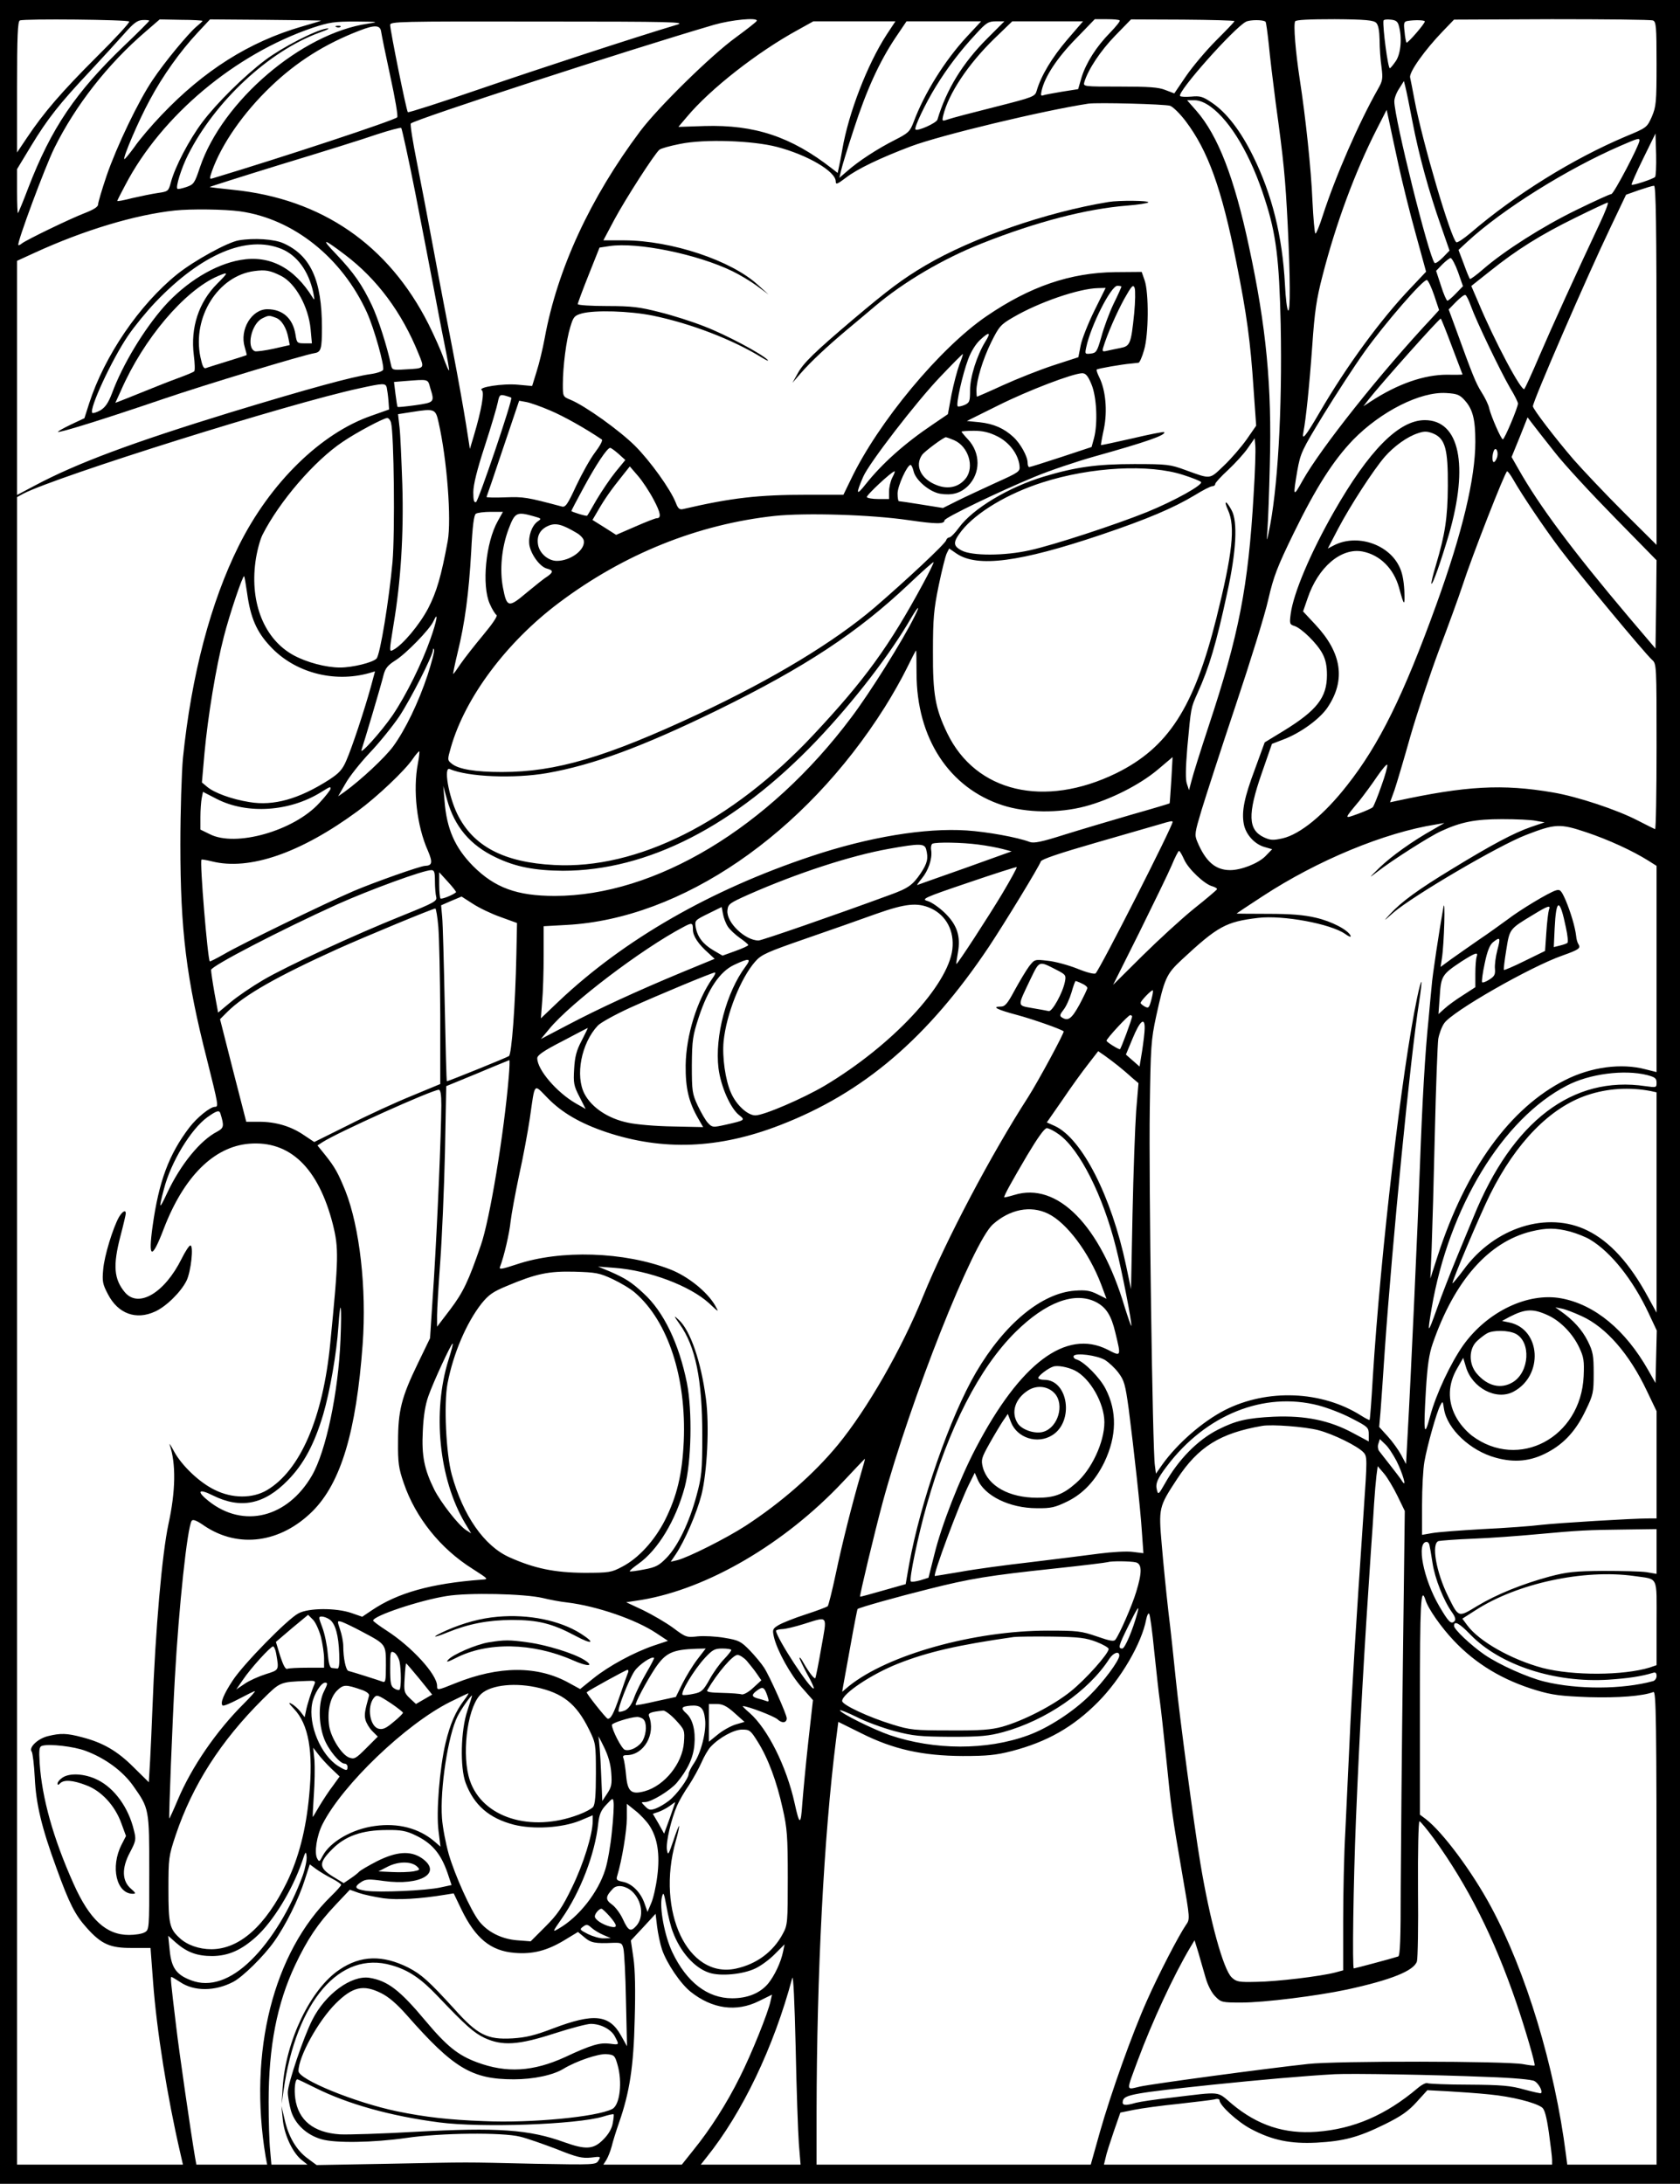 <?xml version="1.0" standalone="no"?>
<!DOCTYPE svg PUBLIC "-//W3C//DTD SVG 20010904//EN"
 "http://www.w3.org/TR/2001/REC-SVG-20010904/DTD/svg10.dtd">
<svg version="1.0" xmlns="http://www.w3.org/2000/svg"
 width="788pt" height="1024pt" viewBox="0 0 788 1024"
 preserveAspectRatio="xMidYMid meet">
<g transform="translate(0,1024) scale(0.1,-0.1)"
fill="#000000" stroke="none">
<path d="M0 5120 l0 -5120 3940 0 3940 0 0 5120 0 5120 -3940 0 -3940 0 0
-5120z m606 5019 c3 -5 -66 -80 -153 -166 -165 -165 -247 -260 -326 -378 l-47
-70 0 307 c0 236 3 308 13 312 21 9 507 4 513 -5z m94 4 c0 -3 -52 -55 -116
-116 -229 -219 -343 -387 -451 -667 -24 -63 -46 -117 -49 -119 -2 -2 -4 43 -4
101 l0 105 66 109 c77 127 133 198 275 349 57 61 129 140 161 176 45 51 62 64
87 65 17 1 31 -1 31 -3z m250 -1 c0 -2 -13 -14 -30 -28 -40 -35 -148 -165
-204 -249 -67 -99 -168 -310 -216 -449 -22 -65 -40 -126 -40 -135 0 -11 -21
-24 -62 -40 -68 -26 -275 -126 -296 -143 -7 -6 -14 -9 -16 -7 -8 8 125 366
169 455 99 200 251 394 427 545 l67 58 101 -2 c55 0 100 -3 100 -5z m556 1
c-1 -1 -42 -14 -92 -28 -245 -71 -458 -206 -656 -414 -47 -49 -105 -117 -128
-151 -24 -33 -45 -58 -47 -56 -7 7 67 181 120 278 60 112 141 226 224 315 l58
62 262 -2 c144 -1 261 -3 259 -4z m2044 0 c-1 -5 -45 -39 -98 -78 -115 -83
-364 -327 -449 -440 -234 -312 -389 -647 -448 -970 -9 -49 -26 -120 -38 -157
l-21 -68 -66 6 c-70 7 -193 -12 -170 -26 13 -8 -1 -91 -38 -215 l-18 -60 -18
115 c-10 63 -37 216 -61 340 -24 124 -65 336 -90 472 -25 135 -61 324 -80 419
-19 95 -32 176 -28 180 22 20 1010 342 1423 463 81 23 201 35 200 19z m1702 1
c3 -3 -17 -28 -45 -57 -65 -66 -113 -142 -134 -210 l-16 -55 -76 -12 c-41 -7
-81 -14 -88 -17 -11 -4 -12 1 -7 23 15 65 72 152 159 241 l90 93 56 0 c31 0
58 -2 61 -6z m538 -3 c0 -4 -39 -44 -86 -91 -47 -47 -110 -122 -141 -167 l-55
-81 -42 16 c-32 13 -77 16 -214 16 -169 0 -172 0 -166 21 18 60 77 148 144
217 l75 77 243 -1 c133 -1 242 -4 242 -7z m146 -3 c3 -4 9 -50 15 -104 5 -55
20 -180 33 -279 37 -268 45 -350 56 -570 12 -247 13 -408 2 -401 -5 3 -12 58
-15 123 -12 225 -60 420 -149 600 -59 120 -125 205 -193 251 -44 30 -56 33
-98 29 -26 -2 -50 -1 -52 3 -13 20 252 318 309 348 19 10 82 10 92 0z m519 -5
c10 -10 15 -36 16 -81 0 -37 4 -94 9 -127 7 -54 5 -65 -17 -103 -90 -159 -198
-406 -259 -594 -15 -48 -31 -85 -34 -83 -4 2 -10 71 -14 153 -6 147 -32 393
-60 573 -19 125 -30 255 -21 269 4 7 65 10 186 10 144 -1 182 -5 194 -17z
m106 -13 c16 -56 10 -129 -13 -165 -13 -19 -26 -35 -29 -35 -9 0 -34 191 -30
223 1 5 15 7 33 5 25 -2 34 -9 39 -28z m122 20 c3 -8 -81 -105 -86 -100 -2 3
-7 26 -9 52 -5 42 -3 47 16 50 32 5 76 4 79 -2z m1070 4 c15 -5 17 -28 17
-203 0 -182 -2 -200 -22 -248 -23 -51 -24 -52 -123 -93 -246 -104 -516 -271
-727 -452 -32 -27 -62 -47 -67 -44 -25 16 -159 469 -196 666 -9 47 -18 95 -21
107 -5 25 69 129 155 218 l51 53 458 2 c252 0 466 -2 475 -6z m-6028 -15
c-311 -46 -682 -363 -787 -673 -25 -75 -29 -81 -64 -93 -21 -7 -39 -11 -42 -8
-9 8 19 98 50 159 127 252 379 486 616 573 42 15 54 22 32 19 -53 -9 -206 -88
-285 -147 -102 -77 -228 -202 -296 -292 -61 -81 -129 -210 -148 -284 -11 -40
-13 -41 -61 -48 -27 -4 -81 -15 -120 -24 -38 -10 -70 -16 -70 -13 0 2 17 36
38 75 170 325 514 613 879 737 79 26 100 29 203 29 106 -1 110 -2 55 -10z
m1450 -5 c-194 -58 -643 -205 -923 -301 -183 -63 -336 -112 -339 -109 -7 7
-82 379 -83 409 0 16 39 17 698 16 634 0 692 -2 647 -15z m984 -46 c-91 -140
-179 -369 -208 -538 -6 -36 -14 -75 -17 -88 l-5 -23 -27 21 c-191 149 -362
206 -598 199 l-122 -4 39 46 c110 132 333 306 522 409 l72 40 192 0 193 0 -41
-62z m376 -10 c-103 -111 -200 -266 -250 -401 -17 -44 -24 -51 -89 -84 -79
-40 -169 -98 -223 -146 l-36 -31 8 34 c4 19 31 107 60 195 59 182 119 314 195
428 l52 77 175 0 175 0 -67 -72z m96 -8 c-116 -116 -192 -240 -234 -381 -5
-16 -94 -56 -103 -46 -8 7 47 123 96 202 53 86 114 167 187 245 49 54 59 60
95 60 l39 0 -80 -80z m374 -7 c-70 -82 -122 -168 -142 -237 -8 -29 -13 -31
-198 -78 -104 -26 -203 -52 -219 -58 -27 -9 -28 -9 -22 18 25 103 116 240 239
360 l85 82 166 0 166 0 -75 -87z m-3217 37 c2 -14 21 -108 43 -209 22 -101 37
-187 32 -191 -15 -15 -536 -187 -865 -286 -16 -5 -16 -2 -4 33 45 127 148 275
277 398 120 115 253 199 414 261 74 29 99 27 103 -6z m4837 -420 c30 -157 77
-328 134 -490 l40 -115 -31 -32 c-18 -18 -35 -30 -39 -26 -27 28 -189 680
-189 758 0 14 10 41 23 60 l22 35 7 -28 c4 -15 19 -88 33 -162z m-947 70 c95
-69 190 -230 255 -435 53 -163 67 -281 74 -585 8 -404 -14 -784 -57 -980 -9
-42 -9 -41 -5 20 3 36 8 171 11 300 10 369 -16 645 -98 1025 -69 323 -145 519
-246 635 l-44 50 35 0 c22 0 49 -11 75 -30z m-190 4 c13 -4 46 -36 74 -73 104
-138 168 -314 237 -661 49 -245 66 -369 81 -596 l12 -170 -45 -65 c-25 -35
-73 -91 -107 -123 -68 -65 -59 -64 -180 -20 -71 26 -85 28 -240 28 -176 0
-275 -14 -425 -59 -165 -50 -332 -150 -397 -239 -18 -25 -38 -45 -45 -46 -6 0
-13 -6 -15 -13 -3 -16 -191 -191 -335 -315 -190 -162 -474 -334 -825 -499
-436 -204 -670 -273 -924 -273 -125 0 -203 13 -235 39 -21 17 -21 18 -4 77 67
234 261 493 506 677 306 230 653 369 1014 408 145 15 449 6 627 -20 131 -19
168 -19 168 -1 0 12 260 137 420 203 74 31 203 74 285 97 240 67 338 101 325
114 -3 2 -70 -11 -150 -30 -79 -18 -145 -32 -146 -31 -1 1 5 36 14 77 17 84 8
181 -22 241 -9 18 -14 34 -12 36 4 5 121 25 159 28 15 2 31 3 37 4 5 0 17 27
26 59 22 72 23 268 3 327 l-14 40 -125 -1 c-211 -3 -398 -67 -602 -206 -219
-149 -509 -498 -637 -766 l-35 -72 -167 0 c-234 0 -356 -14 -585 -67 -16 -4
-24 2 -34 29 -25 64 -120 196 -192 268 -74 73 -232 186 -301 215 -37 15 -37
16 -37 73 0 82 16 209 35 269 14 47 19 53 53 63 62 17 225 12 334 -10 179 -37
374 -112 512 -197 23 -14 34 -18 26 -10 -29 29 -196 118 -295 156 -55 22 -149
52 -210 67 -94 24 -130 29 -247 29 -76 0 -138 4 -138 9 0 5 23 67 51 137 l51
128 46 7 c131 20 414 -38 578 -118 33 -16 85 -47 115 -69 l54 -40 -50 45
c-125 115 -405 208 -627 209 l-98 0 51 96 c52 97 189 310 212 329 7 6 50 18
96 27 115 24 341 16 456 -14 144 -38 275 -115 275 -162 0 -16 7 -13 48 18 53
41 162 93 305 147 142 53 622 168 832 200 43 6 355 -2 383 -10z m1072 -279
c18 -82 54 -228 81 -324 l48 -175 -69 -73 c-143 -149 -305 -371 -430 -586 -67
-115 -86 -138 -76 -91 11 57 27 206 41 401 11 162 20 222 49 333 62 241 151
483 254 685 l46 90 12 -55 c6 -30 26 -122 44 -205z m-4611 -135 c33 -168 71
-366 85 -440 14 -74 36 -191 50 -259 14 -69 24 -126 22 -128 -2 -2 -13 25 -26
59 -12 35 -44 106 -70 158 -188 372 -501 588 -917 630 -59 6 -108 12 -110 13
-1 1 150 49 335 106 185 56 387 119 447 140 61 20 113 34 117 31 3 -3 34 -142
67 -310z m5814 80 c-11 -10 -105 -41 -110 -36 -2 2 22 57 54 122 l58 118 3
-99 c1 -54 -1 -101 -5 -105z m-73 171 c0 -21 -121 -251 -132 -251 -7 0 -81
-34 -165 -75 -158 -77 -337 -191 -436 -277 -32 -28 -60 -48 -62 -46 -3 2 -16
34 -29 70 l-25 66 42 39 c165 152 468 341 717 449 83 36 90 38 90 25z m80
-1053 l0 -843 -156 155 c-85 85 -190 196 -233 245 -86 100 -191 237 -191 250
0 24 252 605 365 841 l72 151 59 21 c33 11 65 21 72 21 9 1 12 -174 12 -841z
m-266 665 c-108 -229 -226 -488 -284 -623 -34 -80 -66 -149 -70 -154 -13 -14
-140 224 -218 411 l-31 72 87 69 c126 101 238 171 401 251 79 39 147 71 152
71 5 0 -12 -44 -37 -97z m-6378 56 c250 -35 478 -217 595 -474 34 -75 83 -250
76 -269 -3 -7 -29 -16 -58 -20 -86 -12 -291 -68 -659 -180 -462 -142 -720
-238 -917 -343 l-83 -44 0 549 0 549 83 38 c231 106 471 178 657 198 77 8 233
6 306 -4z m494 -205 c149 -113 265 -269 343 -462 29 -71 31 -69 -61 -74 -60
-4 -63 -3 -68 21 -19 89 -60 216 -89 278 -46 97 -85 154 -169 242 -73 76 -61
75 44 -5z m5219 -80 l23 -66 -33 -34 c-18 -19 -36 -34 -40 -34 -4 0 -18 31
-30 70 l-23 70 29 30 c16 16 34 30 39 30 6 0 22 -30 35 -66z m-112 -109 l23
-69 -28 -31 c-246 -262 -528 -618 -612 -768 -45 -81 -46 -78 -25 46 15 83 21
96 123 263 59 96 145 228 192 294 95 133 277 343 293 337 6 -2 21 -34 34 -72z
m-1407 -83 c-15 -146 -19 -155 -66 -164 -21 -4 -49 -10 -62 -13 -21 -5 -23 -3
-17 17 19 62 62 160 98 226 35 62 42 70 49 52 4 -12 3 -65 -2 -118z m-60 124
c0 -2 -16 -39 -37 -81 -20 -42 -46 -112 -57 -154 -20 -70 -24 -76 -50 -79 -27
-3 -28 -2 -21 30 21 100 116 288 146 288 10 0 19 -2 19 -4z m-127 -113 c-29
-59 -58 -132 -64 -162 l-11 -56 -117 -38 c-64 -21 -170 -63 -236 -93 -65 -30
-121 -54 -122 -54 -2 0 -3 13 -3 28 0 49 29 145 69 227 37 74 44 83 103 117
121 71 308 135 398 137 l36 1 -53 -107z m1767 20 c23 -65 136 -301 183 -382
21 -34 37 -67 37 -73 0 -18 -63 -168 -71 -168 -8 0 -54 105 -64 145 -3 17 -20
51 -36 76 -27 43 -42 80 -122 301 l-32 87 35 36 c19 19 38 34 43 32 5 -1 17
-26 27 -54z m-89 -190 c27 -71 49 -129 49 -129 0 -1 -33 -2 -72 -1 -109 0
-232 -43 -358 -125 l-35 -23 23 30 c57 73 335 385 340 381 3 -3 27 -63 53
-133z m-2190 24 c-39 -64 -71 -165 -71 -226 0 -53 -2 -59 -26 -70 -15 -6 -29
-9 -32 -6 -9 9 23 151 49 220 13 36 36 73 57 92 43 40 52 36 23 -10z m-121
-106 c-10 -27 -27 -91 -37 -141 l-17 -92 -72 -49 c-131 -88 -237 -183 -314
-280 -44 -56 -47 -47 -11 36 28 64 249 351 361 468 56 59 104 107 106 107 2 0
-5 -22 -16 -49z m619 -92 c25 -58 31 -185 12 -255 l-11 -40 -142 -47 c-79 -26
-146 -47 -150 -47 -5 0 -8 9 -8 20 0 30 -34 91 -67 121 -43 40 -92 62 -158 69
l-60 6 147 73 c142 71 350 150 394 151 16 0 27 -12 43 -51z m-3101 -18 c21
-67 20 -68 -69 -81 -45 -6 -82 -10 -84 -8 -2 2 -6 29 -10 60 l-7 57 48 4 c117
9 110 11 122 -32z m-204 2 c2 -10 6 -37 8 -61 l3 -42 -82 -29 c-238 -82 -476
-315 -623 -610 -132 -265 -222 -606 -262 -996 -6 -66 -12 -248 -12 -405 0
-402 28 -630 125 -1009 53 -212 55 -221 37 -221 -22 0 -84 -50 -120 -97 -96
-126 -143 -253 -172 -461 -22 -156 -4 -161 52 -14 94 245 235 385 400 399 191
16 325 -112 393 -377 28 -113 28 -155 -12 -559 -34 -350 -141 -597 -298 -689
-67 -39 -162 -39 -244 2 -71 34 -155 114 -191 181 -15 28 -24 41 -20 30 30
-88 28 -217 -6 -372 -30 -141 -61 -491 -75 -863 -3 -80 -8 -191 -11 -246 l-6
-101 -72 71 c-76 76 -144 115 -241 140 -71 19 -101 20 -161 5 -48 -12 -91 -54
-75 -73 4 -6 11 -60 14 -121 6 -125 32 -234 102 -425 60 -166 87 -219 142
-280 69 -77 110 -95 214 -94 l85 0 12 -160 c17 -229 67 -540 127 -799 l13 -57
-389 0 -389 0 0 3910 0 3909 29 16 c159 82 1250 424 1576 494 114 25 123 25
129 4z m5057 -61 c37 -41 49 -89 49 -193 0 -172 -61 -427 -183 -764 -154 -426
-268 -657 -419 -848 -108 -138 -220 -229 -302 -248 -45 -10 -58 -9 -88 5 -74
35 -77 107 -10 300 l48 138 52 20 c81 30 173 97 209 151 86 128 67 256 -58
389 l-57 61 21 61 c49 146 157 239 258 220 82 -16 146 -80 171 -169 24 -89 28
-91 25 -15 -3 52 -10 88 -26 118 -53 103 -199 149 -304 95 l-29 -15 49 94 c57
108 164 273 218 336 44 50 106 95 157 111 29 10 43 9 71 -2 56 -24 69 -73 68
-246 -1 -150 -13 -227 -56 -371 -14 -46 -23 -85 -21 -87 6 -6 45 106 82 231
94 325 50 536 -113 536 -122 0 -262 -142 -427 -431 -109 -191 -189 -380 -202
-477 -6 -46 -5 -50 17 -57 33 -10 107 -82 132 -130 15 -28 21 -58 21 -100 0
-106 -47 -166 -205 -263 l-87 -53 -46 -126 c-50 -133 -63 -198 -52 -257 9 -48
49 -93 95 -107 l38 -11 -33 -34 c-34 -33 -112 -64 -164 -64 -69 0 -115 40
-154 133 -14 33 -12 42 20 149 19 62 90 282 159 488 69 206 139 431 154 500
25 108 42 152 119 310 106 217 186 341 279 438 130 133 316 227 437 219 51 -3
63 -8 87 -35z m-4473 13 c8 -8 -154 -484 -165 -489 -10 -4 -13 9 -13 46 0 34
17 104 54 217 30 92 57 184 61 205 7 34 10 37 34 31 14 -4 27 -8 29 -10z m183
-60 c64 -27 167 -85 242 -136 5 -4 -9 -30 -31 -59 -23 -30 -62 -100 -89 -157
-41 -89 -51 -103 -68 -98 -165 44 -179 46 -265 43 -50 -2 -89 -1 -88 2 2 4 37
106 78 229 l75 222 33 -6 c18 -3 69 -21 113 -40z m-524 -55 c40 -176 61 -456
43 -557 -30 -163 -52 -239 -92 -316 -40 -76 -119 -171 -163 -194 -20 -11 -20
-11 1 119 34 201 48 424 41 657 -4 113 -9 234 -13 267 l-7 62 64 10 c108 17
112 15 126 -48z m-223 -2 c14 -50 19 -514 7 -653 -16 -176 -58 -436 -75 -453
-18 -19 -113 -42 -171 -42 -66 0 -156 24 -217 57 -137 74 -206 243 -180 438 6
46 21 103 33 127 79 156 243 347 376 436 66 45 191 111 209 112 7 0 15 -10 18
-22z m5458 -138 c45 -58 172 -195 281 -306 l197 -201 -2 -207 -3 -207 -125
147 c-263 311 -421 523 -518 695 l-32 56 38 93 37 93 22 -29 c12 -16 59 -76
105 -134z m-2614 74 c56 -28 98 -83 104 -138 3 -27 -1 -30 -112 -80 -63 -29
-145 -67 -181 -85 l-66 -33 -100 16 c-55 9 -103 16 -107 16 -3 0 -6 16 -6 36
0 35 45 134 61 134 4 0 10 -13 14 -29 9 -42 74 -97 124 -106 56 -9 96 2 131
36 60 60 60 155 0 219 -17 18 -30 34 -30 36 0 2 26 4 58 4 42 0 72 -7 110 -26z
m-203 -18 c67 -29 97 -125 55 -179 -32 -41 -82 -53 -136 -32 -74 28 -105 91
-69 142 12 17 101 83 112 83 2 0 19 -6 38 -14z m1405 -256 c-25 -431 -69 -657
-211 -1085 -38 -115 -74 -230 -80 -255 l-12 -45 -10 30 c-7 20 -6 72 2 170 18
193 16 183 48 255 54 119 88 232 139 470 43 195 50 334 21 387 -26 49 -39 49
-17 1 35 -77 21 -203 -55 -508 -105 -419 -226 -606 -470 -726 -337 -164 -658
-89 -792 188 -56 116 -68 182 -67 383 0 155 4 198 27 310 15 72 32 140 38 151
l11 22 35 -24 c98 -66 296 -40 679 89 216 73 338 125 438 185 37 23 74 42 82
42 8 0 14 5 14 11 0 5 27 35 61 66 33 31 75 77 92 102 l32 46 3 -35 c2 -19 -1
-123 -8 -230z m-2979 192 l32 -29 -46 -56 c-25 -31 -64 -89 -88 -129 -23 -40
-43 -75 -45 -76 -3 -4 -74 18 -74 22 0 2 25 50 56 107 60 111 112 189 126 189
4 0 22 -13 39 -28z m4122 -13 c-3 -11 -9 -22 -14 -25 -10 -6 -12 27 -3 51 9
23 23 0 17 -26z m-3957 -202 c33 -62 37 -87 14 -87 -6 0 -50 -17 -100 -39
l-90 -39 -55 35 -56 35 27 46 c30 52 60 95 113 161 l35 44 38 -44 c21 -24 54
-74 74 -112z m2484 116 c41 -13 79 -28 83 -33 13 -12 -123 -88 -253 -141 -149
-60 -439 -155 -549 -179 -118 -27 -274 -27 -321 -1 -41 22 -41 39 1 93 69 86
216 174 379 226 228 73 501 87 660 35z m-1365 -13 c-8 -16 -15 -45 -15 -65 l0
-35 -49 0 c-28 0 -52 4 -55 9 -5 7 117 121 130 121 3 0 -2 -13 -11 -30z m2913
-9 c41 -72 144 -225 220 -326 86 -114 398 -490 431 -519 21 -19 21 -23 21
-408 0 -214 -3 -388 -7 -386 -5 2 -41 20 -82 41 -96 50 -283 112 -396 131
-238 41 -410 31 -737 -40 l-28 -6 21 58 c11 33 45 147 75 254 31 107 91 287
133 400 43 113 93 250 111 305 44 136 200 535 209 535 4 0 17 -18 29 -39z
m-4763 -194 c-57 -101 -76 -302 -38 -388 11 -26 26 -49 32 -53 6 -4 -18 -40
-63 -94 -40 -48 -87 -108 -105 -134 -18 -27 -33 -48 -35 -48 -2 0 7 44 20 98
35 142 53 281 64 474 6 121 13 174 22 179 7 5 39 9 70 9 l57 0 -24 -43z m169
22 c36 -10 37 -11 18 -24 -28 -20 -45 -70 -39 -111 8 -45 50 -102 82 -110 31
-8 31 -17 1 -38 -14 -8 -57 -43 -97 -76 -84 -71 -92 -69 -110 25 -16 84 -6
187 26 273 30 80 38 84 119 61z m201 -78 c16 -9 31 -25 33 -35 9 -43 -61 -96
-126 -96 -40 0 -80 34 -88 74 -8 43 9 74 49 91 34 14 63 7 132 -34z m1625
-237 c-158 -293 -275 -454 -516 -711 -383 -408 -825 -630 -1214 -609 -237 12
-381 88 -455 239 -41 84 -65 223 -36 211 86 -37 301 -46 457 -19 216 38 446
123 799 295 412 202 658 364 900 593 61 58 112 103 114 101 2 -1 -20 -47 -49
-100z m-3171 -45 c16 -115 44 -181 108 -249 113 -123 298 -173 465 -126 l27 8
-20 -74 c-29 -105 -88 -284 -115 -345 -18 -42 -34 -59 -80 -89 -142 -91 -261
-124 -374 -105 -82 13 -165 43 -199 72 l-24 20 12 137 c16 173 54 405 91 547
27 106 89 289 95 283 2 -2 8 -37 14 -79z m3130 -111 c-54 -110 -211 -360 -296
-472 -387 -517 -920 -837 -1391 -837 -177 0 -281 38 -383 140 -85 86 -124 174
-134 306 l-6 70 18 -65 c35 -126 108 -213 228 -270 93 -45 184 -62 315 -63
397 0 808 210 1190 610 174 183 345 404 444 576 35 59 44 62 15 5z m-2270
-104 c-40 -114 -113 -262 -177 -357 -54 -79 -159 -195 -146 -162 10 29 92 303
103 350 8 31 20 46 55 68 50 31 162 146 179 184 25 54 16 1 -14 -83z m-13
-168 c-43 -130 -105 -258 -162 -336 -39 -53 -152 -158 -228 -213 l-30 -21 34
59 c18 33 70 98 114 145 45 47 107 124 139 171 54 82 156 283 158 311 0 8 2 9
5 2 3 -6 -11 -59 -30 -118z m2293 7 c0 -304 153 -538 404 -619 112 -36 262
-38 387 -5 117 31 254 100 339 171 l71 60 -6 -108 c-4 -59 -7 -108 -8 -109 -1
-1 -80 -25 -176 -52 -96 -28 -238 -70 -315 -94 -110 -35 -145 -42 -165 -35
-57 22 -202 48 -296 54 -195 13 -460 -31 -729 -121 -471 -157 -876 -389 -1183
-679 l-85 -81 6 79 c4 43 7 141 7 216 l0 137 108 6 c538 29 1117 426 1492
1021 33 52 79 133 102 180 23 47 43 86 45 86 1 0 2 -48 2 -107z m-2339 -423
c-24 -125 -5 -293 47 -409 23 -54 21 -70 -13 -71 -21 0 -239 -77 -335 -118
-133 -57 -530 -250 -608 -296 -35 -20 -65 -35 -67 -34 -10 11 -48 468 -39 477
2 2 24 -2 49 -8 176 -44 416 39 684 236 90 66 220 189 257 243 15 22 30 39 32
37 1 -2 -1 -28 -7 -57z m4519 -106 c-17 -49 -35 -93 -40 -99 -5 -5 -36 -19
-69 -31 -67 -24 -68 -28 6 61 22 28 60 79 84 115 24 35 45 59 47 54 2 -6 -10
-51 -28 -100z m-4929 -13 c0 -5 -23 -35 -52 -66 -119 -131 -394 -209 -515
-146 l-43 21 0 59 c0 32 3 72 6 88 l6 30 66 -34 c142 -72 340 -59 487 32 46
28 45 28 45 16z m5655 -150 l40 -7 -65 -22 c-80 -28 -182 -82 -370 -197 -160
-97 -237 -154 -290 -211 -33 -36 -32 -36 16 7 94 80 492 314 622 364 137 53
159 54 284 12 104 -35 215 -86 290 -133 l38 -24 0 -484 0 -483 -52 13 c-113
30 -255 11 -376 -50 -259 -130 -467 -418 -599 -826 l-34 -105 6 140 c3 77 10
320 15 540 5 220 13 419 16 443 4 23 16 57 28 74 37 55 406 266 556 318 76 27
85 34 74 52 -5 7 -10 24 -11 38 -5 44 -26 113 -49 168 -21 47 -26 53 -46 47
-33 -10 -168 -91 -229 -138 -29 -21 -88 -64 -133 -94 -45 -31 -103 -72 -130
-91 l-49 -36 6 39 c11 68 17 298 7 240 -19 -107 -52 -322 -55 -370 -3 -27 -9
-95 -14 -150 -17 -163 -30 -392 -41 -695 -10 -276 -43 -1001 -58 -1265 l-7
-130 -23 43 c-13 24 -41 63 -63 87 l-40 44 6 68 c3 37 12 167 20 288 36 517
121 1382 161 1634 8 52 13 95 11 97 -2 2 -11 -31 -20 -74 -71 -338 -171 -1191
-208 -1782 -6 -107 -13 -196 -15 -198 -1 -2 -19 7 -41 21 -184 116 -439 126
-638 25 -105 -54 -222 -156 -293 -255 l-30 -43 -5 38 c-11 67 -29 1350 -24
1672 4 292 6 324 30 435 39 177 47 197 119 264 170 158 208 179 359 197 117
14 341 -28 408 -75 18 -13 29 -17 26 -9 -11 27 -89 68 -164 85 -55 13 -117 18
-224 18 -81 0 -147 1 -147 1 0 1 55 38 123 82 257 168 571 298 812 336 l40 7
-50 -29 c-99 -55 -199 -127 -254 -180 -52 -51 -53 -52 -11 -20 69 54 250 169
300 191 93 43 161 56 285 56 66 0 138 -3 160 -8z m-1705 -5 c0 -21 -338 -686
-361 -710 -5 -5 -40 3 -86 22 -43 17 -106 34 -139 37 -61 7 -61 7 -87 -26 -14
-19 -44 -69 -67 -111 -36 -67 -46 -78 -68 -78 -43 0 -13 -15 78 -39 71 -19
206 -66 219 -77 5 -4 -118 -232 -167 -309 -173 -268 -384 -668 -491 -930 -101
-250 -263 -532 -401 -700 -112 -136 -265 -270 -432 -379 -91 -59 -270 -149
-322 -162 l-30 -7 23 34 c43 64 99 194 121 279 27 106 38 327 21 452 -23 175
-73 319 -127 369 -25 23 -25 21 4 -20 74 -104 106 -258 106 -521 0 -169 -3
-194 -27 -283 -34 -126 -87 -236 -140 -291 -36 -37 -51 -45 -105 -55 -35 -7
-66 -11 -68 -9 -2 3 16 18 40 35 92 65 176 204 218 361 31 118 36 355 10 487
-37 184 -109 335 -204 421 -57 53 -85 70 -155 101 l-58 24 78 -6 c162 -12 353
-84 443 -166 47 -44 47 -44 28 -10 -37 64 -128 137 -211 169 -215 83 -514 93
-721 23 -67 -22 -82 -25 -77 -12 19 48 45 161 50 214 4 34 22 132 40 217 19
85 41 205 50 265 25 174 17 164 83 97 68 -70 155 -120 277 -161 265 -88 527
-78 813 33 392 151 694 409 980 836 75 113 235 375 244 401 4 10 86 38 260 88
139 40 273 79 298 86 50 15 60 17 60 11z m-912 -106 c41 -5 92 -15 115 -21
l42 -11 -220 -79 c-121 -43 -222 -78 -223 -79 -2 0 7 13 21 30 31 37 50 92 45
131 -3 15 0 31 6 33 19 8 139 6 214 -4z m-244 -22 c11 -43 6 -65 -25 -112 -38
-56 -58 -71 -147 -103 -250 -92 -599 -213 -614 -213 -63 0 -152 85 -146 141 3
30 9 34 98 74 229 101 480 183 660 215 145 26 166 25 174 -2z m1210 -48 c19
-44 96 -117 133 -126 13 -4 23 -10 21 -14 -2 -4 -50 -45 -108 -91 -57 -46
-166 -146 -242 -221 l-137 -136 123 246 c67 136 136 277 152 315 15 37 31 67
34 67 4 0 14 -18 24 -40z m-854 -162 c-65 -108 -208 -328 -214 -328 -2 0 2 24
7 53 14 77 -4 131 -62 187 -26 25 -62 50 -80 55 -31 9 -20 15 190 86 123 42
226 75 228 73 2 -2 -29 -59 -69 -126z m-2660 60 c0 -29 3 -63 6 -74 5 -19 -9
-27 -158 -87 -222 -89 -543 -237 -655 -303 -51 -30 -119 -76 -151 -103 l-59
-49 -17 92 c-9 51 -16 99 -16 108 0 18 330 189 593 308 152 68 403 160 440
160 14 0 17 -9 17 -52z m99 -52 c-15 -13 -68 -34 -73 -29 -3 4 -6 32 -6 64 l0
59 41 -45 c23 -25 40 -47 38 -49z m209 -116 l77 -28 -3 -148 c-5 -237 -22
-468 -35 -476 -12 -8 -284 -118 -291 -118 -2 0 -6 161 -10 358 -4 196 -9 382
-12 412 l-5 55 48 21 48 20 53 -34 c29 -19 87 -47 130 -62z m2018 41 c72 -33
111 -106 101 -192 -20 -170 -284 -452 -599 -640 -102 -60 -285 -139 -325 -139
-36 0 -89 48 -114 105 -27 60 -42 169 -35 242 13 128 80 297 149 375 28 32 55
44 237 107 113 39 261 91 330 116 139 49 193 54 256 26z m2979 -91 c8 -36 11
-68 7 -71 -4 -4 -20 -9 -36 -13 l-28 -7 4 88 c7 143 24 144 53 3z m-3931 5 c9
-14 35 -38 56 -53 22 -15 39 -30 40 -33 0 -4 -27 -16 -60 -28 l-61 -22 -43 25
c-49 29 -75 63 -83 109 -5 31 -2 33 59 63 l63 31 6 -32 c3 -18 13 -45 23 -60z
m3851 78 c-3 -10 -9 -57 -12 -105 l-6 -87 -94 -46 c-52 -26 -97 -45 -99 -43
-2 3 3 44 11 93 16 100 14 98 125 165 72 44 85 48 75 23z m-5209 -80 c4 -49 8
-234 9 -412 l0 -324 -135 -56 c-74 -30 -207 -91 -295 -136 l-161 -80 -48 32
c-61 42 -133 63 -210 63 l-61 0 -62 241 -61 240 34 34 c79 79 234 167 519 296
134 60 443 188 457 189 3 0 10 -39 14 -87z m1194 -12 c0 -30 25 -68 74 -111
l28 -26 -153 -63 c-214 -89 -392 -171 -538 -248 l-124 -65 39 47 c99 121 435
376 629 478 41 22 45 21 45 -12z m3773 -97 c-8 -31 -13 -70 -11 -87 2 -26 -2
-35 -26 -50 -15 -10 -31 -16 -34 -13 -3 4 2 43 12 89 12 58 24 87 39 99 34 27
36 22 20 -38z m-97 -30 c-3 -9 -6 -44 -6 -80 l0 -63 -57 -37 c-32 -20 -71 -48
-87 -63 l-29 -26 6 83 c6 96 11 103 101 163 66 42 81 47 72 23z m-3429 -46
c-90 -120 -145 -328 -127 -477 11 -86 56 -188 97 -220 29 -23 29 -24 -64 -45
-59 -13 -62 -13 -82 8 -11 11 -32 48 -48 81 -26 56 -28 68 -28 190 1 119 4
138 33 227 44 132 99 213 166 244 70 33 82 31 53 -8z m1463 -18 c38 -20 41
-23 35 -53 -10 -52 -60 -142 -76 -138 -8 2 -42 8 -77 14 -72 13 -71 5 -10 133
45 92 38 90 128 44z m-1618 -37 c-73 -104 -124 -268 -126 -408 -1 -107 14
-172 59 -250 l23 -40 -142 3 c-77 1 -173 9 -212 18 -91 19 -168 70 -202 134
-45 85 -16 238 62 321 13 14 82 52 152 84 135 61 383 164 397 165 5 0 0 -12
-11 -27z m1733 -25 c14 -6 25 -15 25 -21 0 -5 -17 -40 -37 -78 -37 -67 -53
-78 -82 -60 -12 7 -10 14 8 37 12 15 28 51 37 81 8 29 17 53 19 53 2 0 16 -5
30 -12z m325 -77 c-10 -37 -13 -40 -30 -31 -11 6 -20 14 -20 17 0 10 53 64 57
59 3 -2 -1 -22 -7 -45z m-90 -77 c0 -12 -53 -154 -57 -154 -9 0 -63 34 -63 40
0 10 102 120 111 120 5 0 9 -3 9 -6z m59 -56 c0 -18 -6 -66 -12 -106 l-12 -73
-32 28 -32 28 32 77 c34 82 57 101 56 46z m-2641 -58 c-24 -45 -32 -76 -35
-132 -4 -66 -2 -79 25 -131 l29 -57 -46 26 c-90 52 -181 158 -181 212 0 14 30
35 118 80 64 34 118 62 119 62 1 0 -12 -27 -29 -60z m2517 -118 c17 -14 45
-37 62 -53 l33 -28 -11 -131 c-5 -72 -13 -289 -17 -483 l-7 -352 -23 110 c-69
326 -207 596 -334 655 l-38 17 73 105 c39 58 94 134 120 167 l48 62 32 -22
c18 -13 46 -34 62 -47z m-2859 -54 c-22 -263 -89 -669 -131 -788 -58 -168 -82
-219 -144 -301 l-61 -80 0 53 c0 29 7 143 15 253 8 110 18 340 22 511 l6 311
146 60 c80 34 148 61 150 62 2 1 1 -36 -3 -81z m5340 11 c37 -10 44 -15 44
-36 0 -23 -1 -23 -52 -16 -341 51 -624 -164 -806 -612 -11 -27 -46 -111 -77
-186 -31 -75 -74 -185 -95 -245 -44 -123 -46 -123 -25 2 81 474 334 889 635
1044 105 55 269 76 376 49z m17 -75 l27 -6 0 -516 0 -517 -40 73 c-86 159
-180 261 -284 312 -188 93 -436 15 -581 -184 -27 -36 -50 -64 -52 -63 -5 5
131 326 177 418 121 242 281 406 455 464 95 32 199 38 298 19z m-5673 -66 c-1
-138 -18 -544 -35 -818 l-18 -275 -58 -120 c-76 -157 -92 -220 -92 -365 -1
-99 3 -126 27 -195 55 -161 172 -307 322 -401 76 -49 77 -49 43 -51 -238 -18
-395 -62 -517 -145 l-43 -29 -52 18 c-71 24 -199 24 -247 -2 -51 -26 -259
-239 -308 -314 -43 -65 -60 -107 -48 -118 4 -4 37 10 75 30 38 20 72 37 76 37
4 0 -19 -26 -50 -57 -130 -129 -246 -298 -311 -452 -21 -50 -39 -89 -40 -88
-3 4 15 462 26 657 19 339 58 705 79 739 6 8 23 2 60 -24 160 -107 357 -80
507 69 133 133 205 373 235 783 19 261 -14 549 -81 719 -34 83 -48 110 -97
171 l-34 42 23 15 c69 45 513 245 546 246 8 0 12 -21 12 -72z m-1036 -40 c18
-58 16 -67 -15 -84 -80 -41 -172 -154 -235 -288 -38 -82 -41 -78 -15 19 32
125 126 280 203 336 45 32 57 35 62 17z m3934 -98 c96 -70 205 -285 266 -528
28 -109 78 -364 72 -369 -1 -2 -15 38 -31 89 -114 383 -316 587 -517 525 -27
-8 -48 -13 -48 -11 0 10 35 73 108 197 49 82 81 127 92 127 9 0 35 -13 58 -30z
m-52 -371 c87 -42 192 -182 249 -332 l25 -67 -42 21 c-34 17 -54 21 -107 17
-156 -12 -329 -155 -463 -383 -121 -207 -261 -608 -314 -901 l-16 -92 -106
-30 c-59 -17 -107 -30 -108 -29 -3 4 67 297 106 442 131 483 423 1220 517
1304 80 71 177 90 259 50z m2449 -84 c32 -9 75 -26 94 -38 98 -59 200 -188
273 -343 l39 -83 -3 -123 -3 -123 -34 60 c-107 189 -251 308 -408 337 -157 29
-347 -62 -460 -220 -59 -84 -127 -228 -155 -332 -28 -105 -32 -84 -20 121 7
116 15 170 32 219 102 295 262 477 463 526 71 17 113 17 182 -1z m-4491 -223
c38 -18 85 -46 105 -64 155 -134 241 -399 228 -697 -7 -152 -31 -255 -88 -369
-49 -96 -124 -179 -202 -219 -49 -26 -60 -28 -177 -28 -138 1 -233 20 -351 73
-118 53 -217 195 -270 387 -27 98 -38 333 -20 428 27 140 88 283 159 374 34
42 54 56 119 83 138 58 196 70 318 67 100 -3 117 -6 179 -35z m2266 -107 c48
-25 72 -62 91 -142 28 -116 29 -115 -37 -81 -194 97 -408 -63 -617 -462 -75
-143 -161 -362 -194 -497 l-28 -111 -38 -12 c-22 -6 -42 -9 -45 -5 -9 9 35
218 74 355 104 366 247 646 418 815 141 139 276 190 376 140z m-3543 -177
c-10 -247 -68 -523 -134 -637 -115 -198 -321 -249 -484 -120 -59 47 -49 61 19
27 131 -65 241 -43 352 71 75 76 125 171 166 309 32 110 63 289 71 410 10 147
17 106 10 -60z m5821 111 c115 -52 225 -178 307 -352 l45 -94 0 -252 0 -251
-37 0 c-78 0 -421 -21 -503 -30 -47 -6 -171 -15 -276 -20 -105 -6 -212 -14
-238 -19 l-46 -8 0 141 c0 78 5 169 11 202 13 74 57 231 74 263 12 23 12 23
18 -16 15 -94 124 -196 242 -228 89 -25 166 -17 244 25 79 42 134 103 179 198
35 72 37 83 37 172 0 84 -3 102 -28 152 -26 52 -68 99 -127 140 l-25 18 30 -6
c17 -3 58 -19 93 -35z m-152 1 c57 -28 112 -86 141 -148 22 -46 24 -64 21
-135 -13 -288 -305 -443 -524 -279 -30 24 -59 57 -77 92 -38 73 -35 151 8 224
l28 49 13 -43 c29 -98 142 -158 222 -116 143 75 130 294 -19 325 l-34 7 35 19
c76 39 112 40 186 5z m-157 -84 c73 -38 65 -179 -13 -227 -56 -34 -119 -19
-170 41 -38 45 -37 116 2 152 15 14 36 30 47 36 28 16 101 15 134 -2z m-5005
-121 c-77 -244 -46 -559 77 -767 l29 -48 -25 16 c-35 23 -117 128 -148 189
-47 95 -60 158 -54 274 3 71 12 125 26 164 23 66 107 247 114 247 3 0 -6 -34
-19 -75z m3079 -2 c17 -11 46 -37 63 -60 27 -36 32 -54 48 -169 25 -196 55
-467 62 -578 l7 -99 -49 6 c-27 4 -98 0 -159 -8 -60 -8 -204 -26 -320 -40
-115 -13 -263 -33 -328 -45 -66 -11 -120 -20 -122 -20 -12 0 116 343 161 432
l26 52 13 -30 c32 -78 151 -136 278 -136 67 -1 86 4 142 31 76 37 133 99 175
185 58 122 60 238 6 343 -26 52 -99 126 -135 138 -12 3 -18 11 -15 17 10 16
109 3 147 -19z m-142 -49 c72 -36 139 -154 139 -243 0 -94 -61 -224 -134 -286
-60 -53 -102 -68 -181 -68 -132 0 -231 55 -255 142 -9 36 -7 44 31 112 23 41
52 89 64 107 l22 32 15 -39 c29 -74 124 -104 193 -61 104 64 76 260 -37 260
-16 0 -28 4 -28 9 0 10 45 45 70 53 20 7 68 -2 101 -18z m-93 -109 c45 -52 15
-156 -52 -178 -38 -13 -101 7 -122 38 -34 52 -13 117 49 156 42 26 94 19 125
-16z m1236 -55 c42 -11 113 -38 156 -61 76 -39 80 -43 80 -75 l0 -33 -73 39
c-111 60 -224 83 -372 77 -125 -6 -178 -18 -261 -60 -97 -49 -187 -141 -251
-255 -29 -51 -31 -52 -37 -27 -7 28 2 51 47 110 183 242 455 351 711 285z m-1
-116 c70 -18 186 -75 213 -105 17 -19 17 -31 0 -277 -37 -549 -56 -846 -66
-1077 -6 -132 -15 -323 -20 -425 -6 -102 -10 -289 -10 -417 l0 -232 -37 -10
c-68 -18 -276 -43 -370 -44 -82 -2 -94 0 -116 21 -39 37 -102 265 -147 536
-31 186 -97 684 -115 861 -9 88 -24 232 -35 320 -10 88 -24 228 -31 312 -15
173 -14 177 72 308 99 151 202 215 399 249 46 8 201 -4 263 -20z m367 -144
c30 -60 50 -131 27 -96 -6 11 -32 44 -56 75 -24 31 -48 61 -53 68 -5 7 -7 22
-3 33 l7 22 25 -24 c14 -12 37 -48 53 -78z m-2511 -57 c-43 -147 -90 -335
-119 -473 -17 -80 -34 -148 -38 -152 -4 -3 -50 -21 -103 -38 -53 -17 -110 -40
-127 -50 -28 -17 -30 -21 -22 -56 15 -64 77 -176 131 -237 l52 -59 -22 -196
c-12 -108 -24 -239 -28 -290 -7 -103 -13 -102 -36 3 -38 172 -126 348 -211
423 -20 17 -35 32 -32 32 24 0 146 -47 163 -62 21 -20 43 -17 43 5 0 18 -80
197 -106 237 -12 19 -43 56 -67 81 -42 43 -52 48 -118 59 -40 7 -97 10 -127 7
-52 -6 -56 -4 -115 40 -34 25 -98 62 -141 83 l-79 37 72 11 c310 52 671 263
944 553 56 60 103 109 104 109 1 0 -7 -30 -18 -67z m2516 -108 l34 -70 -9
-720 c-5 -396 -9 -865 -10 -1043 0 -249 -3 -323 -12 -326 -34 -11 -204 -56
-208 -56 -8 0 -2 407 10 700 17 413 39 798 70 1255 6 77 12 178 15 225 3 47 8
105 11 130 l6 45 30 -35 c16 -19 44 -66 63 -105z m1215 -260 l0 -105 -47 8
c-27 4 -118 6 -203 6 -131 -1 -170 -5 -250 -26 -129 -35 -249 -83 -342 -139
-89 -54 -86 -55 -136 46 -56 113 -80 249 -44 259 9 2 82 8 162 11 80 3 215 13
300 21 197 18 233 20 413 22 l147 2 0 -105z m-1066 33 c2 -7 9 -46 15 -86 11
-74 52 -177 92 -233 15 -21 18 -34 11 -41 -16 -16 -28 -3 -71 70 -75 128 -109
302 -59 302 5 0 10 -6 12 -12z m-1376 -84 c29 -8 29 -48 1 -139 -19 -63 -76
-194 -97 -223 -7 -10 -25 -7 -88 15 -73 25 -91 27 -229 27 -347 0 -750 -113
-933 -260 l-32 -27 5 29 c3 16 19 103 35 193 16 90 31 165 32 166 7 7 189 58
334 94 195 49 279 63 589 96 132 14 245 28 250 30 17 6 108 5 133 -1z m2337
-64 c116 -17 105 6 105 -220 l0 -198 -32 -11 c-124 -38 -360 -39 -503 -2 -145
39 -297 124 -353 200 l-23 31 61 39 c196 127 509 194 745 161z m-5120 -103
c33 -8 85 -18 115 -21 140 -17 322 -80 417 -143 l56 -37 -66 -22 c-94 -32
-212 -96 -284 -154 l-62 -50 -53 29 c-146 81 -327 81 -533 -2 -84 -34 -85 -34
-85 -12 0 53 -118 183 -238 260 -34 22 -62 43 -62 46 0 22 218 95 344 115 101
17 366 11 451 -9z m4141 -9 c12 -41 75 -130 133 -191 104 -110 231 -186 388
-233 74 -22 113 -27 245 -32 141 -4 252 5 303 24 13 5 15 -118 15 -1105 l0
-1111 -209 0 -210 0 -6 47 c-53 415 -187 856 -351 1161 -89 166 -227 351 -306
412 l-28 21 0 515 c0 480 4 560 26 492z m-1351 -60 c-22 -82 -59 -168 -71
-168 -21 0 -18 12 28 105 43 87 54 103 43 63z m79 -183 c10 -93 21 -197 26
-230 5 -33 18 -154 30 -270 24 -239 27 -263 76 -547 36 -207 36 -207 16 -235
-33 -48 -129 -233 -182 -353 -69 -154 -168 -431 -221 -617 l-43 -153 -643 0
-643 0 0 248 c1 648 34 1289 91 1742 l11 86 107 -53 c151 -76 288 -106 476
-107 115 0 156 4 230 23 166 43 289 113 405 230 108 109 205 276 226 387 4 20
10 32 14 27 4 -4 15 -84 24 -178z m-3909 70 c8 -32 15 -79 15 -102 l0 -43 -79
0 c-44 0 -85 -2 -93 -5 -9 -4 -19 15 -34 60 l-20 66 75 64 76 63 22 -22 c12
-11 29 -48 38 -81z m41 81 c27 -19 42 -74 45 -161 2 -49 -1 -70 -9 -69 -7 1
-18 2 -26 3 -9 1 -15 22 -19 69 -3 37 -14 91 -25 120 -18 48 -19 52 -3 52 9 0
26 -6 37 -14z m2306 -133 c-13 -76 -26 -140 -28 -142 -5 -5 -31 29 -56 73 -9
17 -17 27 -18 22 0 -5 16 -38 35 -74 20 -35 34 -66 32 -69 -13 -12 -176 238
-177 270 0 4 12 7 28 8 15 0 61 11 102 24 117 36 110 46 82 -112z m-2152 75
c111 -59 110 -57 110 -156 0 -76 -2 -83 -17 -77 -16 6 -132 43 -159 50 -12 4
-24 60 -24 116 0 20 -7 55 -15 78 -14 42 -14 42 8 36 12 -4 56 -25 97 -47z
m5197 -13 c140 -144 397 -227 648 -211 89 6 153 15 208 32 12 4 17 0 17 -15 0
-11 -8 -22 -17 -24 -144 -39 -353 -40 -509 -2 -81 20 -212 79 -281 126 -65 45
-143 119 -143 135 0 26 24 14 77 -41z m-1754 -34 c31 -12 57 -27 57 -33 0 -22
-108 -143 -178 -199 -82 -66 -222 -138 -322 -166 -52 -14 -101 -18 -245 -17
-167 0 -186 2 -270 28 -111 34 -235 92 -235 110 0 34 138 126 262 175 139 55
283 88 543 125 17 2 98 3 180 2 128 -2 158 -6 208 -25z m-3848 -53 c14 -81 15
-78 -48 -98 -32 -10 -77 -30 -99 -45 l-40 -27 31 45 c37 55 130 157 142 157 4
0 11 -15 14 -32z m1975 -30 c-22 -29 -53 -80 -70 -114 l-30 -61 -92 -20 c-51
-12 -94 -20 -96 -18 -6 6 49 109 91 173 49 72 80 87 194 91 l43 1 -40 -52z
m160 45 c0 -4 -15 -23 -34 -43 -19 -19 -50 -62 -68 -95 -29 -52 -38 -60 -73
-67 -22 -5 -45 -7 -52 -6 -17 4 51 118 105 176 34 36 44 42 80 42 23 0 42 -3
42 -7z m-1556 -54 c8 -40 8 -124 0 -132 -3 -3 -15 -1 -25 6 -16 10 -19 24 -19
95 0 78 1 82 19 73 10 -6 21 -25 25 -42z m3376 28 c0 -23 -73 -122 -139 -187
-78 -77 -195 -153 -289 -187 -194 -71 -440 -70 -649 1 -78 27 -233 104 -233
116 0 4 35 -10 78 -31 42 -22 122 -51 177 -66 89 -23 118 -26 265 -27 139 0
178 4 245 22 201 55 401 192 499 345 19 28 46 37 46 14z m-1748 -24 c13 -16
35 -42 47 -60 l22 -32 -38 -35 c-21 -20 -45 -33 -54 -31 -8 3 -50 6 -92 7 -52
1 -74 4 -70 12 47 81 120 166 142 166 10 0 29 -12 43 -27z m-471 -58 c-22 -38
-48 -90 -57 -116 -11 -31 -26 -51 -42 -59 -14 -6 -27 -8 -30 -6 -8 9 47 150
74 190 21 31 82 72 92 62 1 -2 -15 -34 -37 -71z m-1063 -28 l59 -73 -38 -22
-38 -22 -29 27 c-27 26 -28 32 -24 96 2 37 5 67 7 67 2 0 30 -33 63 -73z m976
26 c-4 -10 -21 -58 -38 -108 -28 -81 -41 -106 -56 -104 -7 1 -102 120 -98 124
11 10 184 105 191 105 5 0 6 -8 1 -17z m-1469 -50 c-14 -32 -35 -98 -40 -126
l-6 -29 -20 26 c-11 14 -30 31 -42 37 -16 9 -13 2 11 -23 70 -73 92 -201 72
-408 -15 -160 -49 -291 -104 -405 -101 -206 -222 -314 -354 -315 -59 0 -115
20 -150 53 -47 43 -52 67 -52 228 0 146 1 155 34 254 79 235 211 441 408 637
83 82 80 81 207 86 38 2 42 0 36 -15z m45 -33 c-27 -52 -27 -151 0 -222 20
-53 74 -118 97 -118 7 0 13 -7 13 -15 0 -20 -6 -19 -44 4 -81 51 -141 193
-122 293 8 44 42 98 61 98 13 0 12 -6 -5 -40z m180 5 c21 -8 33 -18 31 -26
-20 -71 -23 -89 -17 -113 4 -15 18 -39 32 -53 l26 -26 -54 -54 c-50 -50 -56
-53 -81 -44 -35 14 -84 92 -93 147 -10 70 4 133 36 166 31 30 40 31 120 3z
m812 14 c127 -27 191 -77 251 -199 31 -63 32 -67 32 -206 0 -103 -4 -145 -13
-157 -8 -9 -38 -25 -68 -36 -225 -85 -451 -14 -510 160 -39 114 -15 328 45
398 39 47 151 63 263 40z m1087 -40 c9 -27 8 -30 -5 -25 -9 3 -27 9 -40 12
-30 8 -30 18 -2 38 26 19 33 15 47 -25z m-1422 -21 c-41 -54 -66 -113 -87
-200 -28 -118 -45 -326 -33 -415 l9 -72 -29 25 c-73 62 -171 87 -278 72 -107
-14 -211 -74 -246 -141 -14 -27 -16 -29 -25 -12 -15 26 -3 107 25 162 94 185
390 468 597 572 45 22 84 41 87 41 2 0 -7 -15 -20 -32z m-343 -15 c31 -21 56
-41 56 -44 0 -4 -20 -24 -45 -44 -34 -29 -50 -36 -69 -31 -41 10 -56 102 -23
144 14 17 18 16 81 -25z m358 -35 c-31 -92 -35 -265 -8 -338 39 -104 110 -166
226 -196 92 -23 224 -15 308 18 l62 26 0 -27 c0 -62 -44 -203 -97 -311 -46
-95 -68 -127 -125 -184 l-69 -69 -64 5 c-74 6 -140 40 -179 91 -39 51 -112
213 -141 312 -14 50 -29 126 -32 170 -10 136 29 391 73 477 15 31 62 98 68 98
1 0 -9 -33 -22 -72z m1115 -40 c7 -56 -19 -158 -52 -206 -14 -20 -25 -43 -25
-50 0 -21 -57 -99 -93 -126 -18 -14 -45 -30 -61 -36 -25 -9 -33 -8 -50 10 -20
20 -20 20 -1 20 30 0 118 54 149 90 51 61 78 118 83 179 6 65 -8 120 -37 146
-29 26 -25 33 18 37 48 4 63 -10 69 -64z m138 30 l47 -42 -41 -12 c-23 -7 -61
-28 -84 -47 l-42 -34 0 88 0 89 36 0 c28 0 47 -9 84 -42z m-275 -34 c41 -45
42 -47 38 -104 -7 -99 -91 -203 -184 -229 -62 -17 -80 -3 -87 71 -3 35 -9 71
-12 81 -6 13 -2 17 14 17 81 0 138 99 105 183 -5 15 9 20 67 26 9 0 36 -20 59
-45z m-152 4 c16 -16 15 -63 -2 -97 -16 -31 -60 -54 -85 -46 -15 4 -61 94 -61
117 0 9 86 36 116 37 11 1 25 -4 32 -11z m536 -105 c49 -78 89 -186 117 -313
21 -92 24 -132 24 -325 0 -209 -1 -222 -23 -262 -45 -85 -123 -143 -221 -164
-225 -48 -374 268 -282 596 11 38 18 71 16 73 -1 2 -14 -30 -27 -70 -23 -67
-25 -70 -30 -41 -5 35 20 143 48 207 10 23 35 66 56 96 20 31 46 78 58 105 12
28 31 61 43 74 40 43 109 81 148 81 35 0 40 -4 73 -57z m-687 -146 c4 -53 1
-67 -19 -97 l-23 -35 -6 140 c-3 77 -9 149 -12 160 -4 11 7 -8 24 -43 22 -44
33 -83 36 -125z m-2465 103 c91 -34 173 -94 222 -163 76 -108 76 -106 76 -408
0 -266 0 -268 -22 -280 -12 -7 -45 -12 -73 -12 -107 0 -185 72 -260 240 -96
214 -148 402 -159 565 -4 66 -2 78 12 82 34 10 149 -3 204 -24z m1152 -83 l39
-37 -31 -43 c-18 -23 -46 -66 -63 -94 -17 -29 -31 -53 -32 -53 -1 0 1 46 5
103 4 56 5 129 3 162 l-6 60 23 -30 c12 -16 40 -47 62 -68z m1316 -296 c-6
-63 -20 -143 -31 -177 -33 -107 -124 -223 -218 -277 -31 -18 -31 -18 14 47 87
124 156 303 171 446 5 43 13 62 38 88 30 32 31 33 34 11 2 -13 -1 -75 -8 -138z
m272 65 l-27 -74 -26 47 -27 46 27 9 c14 5 37 17 51 27 14 10 26 19 27 19 1 0
-11 -33 -25 -74z m-96 -36 c38 -58 50 -134 37 -237 -6 -49 -19 -106 -29 -128
l-17 -40 -14 40 c-18 52 -59 93 -101 101 -29 6 -33 10 -27 28 22 73 45 211 45
269 l0 69 41 -33 c22 -17 52 -49 65 -69z m3680 -62 c159 -220 282 -464 386
-768 42 -123 91 -291 86 -295 -2 -2 -26 1 -53 6 -78 15 -880 16 -1010 1 -203
-22 -729 -93 -788 -106 -67 -15 -66 -28 -10 124 67 180 168 398 246 529 l20
33 18 -58 c9 -33 25 -86 34 -118 10 -35 28 -70 45 -87 27 -28 32 -29 123 -29
106 0 354 31 495 61 207 45 314 88 328 132 4 12 7 165 5 340 -1 174 2 317 7
317 4 0 35 -37 68 -82z m-4781 18 c80 -37 122 -86 154 -178 l19 -57 -51 -11
c-65 -15 -289 -25 -351 -16 -52 8 -57 18 -22 41 21 14 36 15 106 5 175 -24
278 39 177 108 -53 35 -118 30 -208 -15 -41 -21 -78 -43 -84 -49 -5 -6 -24
-21 -42 -33 l-31 -21 -51 31 c-67 42 -67 64 -2 129 61 61 139 89 256 89 64 1
90 -4 130 -23z m-525 -190 c-56 -154 -147 -304 -241 -396 -97 -96 -195 -129
-282 -96 -70 26 -93 59 -101 140 l-7 69 37 -33 c52 -45 99 -62 170 -62 75 1
135 27 205 90 80 72 171 221 216 353 16 48 18 51 21 25 2 -16 -6 -56 -18 -90z
m538 40 c13 -13 11 -15 -19 -21 -19 -3 -63 -5 -99 -3 l-65 3 45 23 c50 25 112
25 138 -2z m-400 -55 c23 -12 42 -25 42 -29 0 -4 -21 -28 -46 -52 -272 -265
-390 -731 -308 -1223 l7 -37 -166 0 -166 0 -6 33 c-20 117 -76 504 -89 617
-26 215 -27 230 -22 230 3 0 21 -11 41 -24 65 -44 163 -44 249 1 44 23 142
119 191 188 55 77 116 200 145 292 l23 71 31 -23 c17 -12 50 -32 74 -44z
m1406 -59 c48 -44 58 -121 20 -163 -26 -29 -37 -23 -62 31 -12 27 -36 59 -52
70 -32 23 -30 38 6 75 19 19 58 13 88 -13z m-1166 -33 c67 -9 172 -3 293 17
l37 6 35 -73 c67 -139 139 -197 251 -206 84 -7 151 10 231 58 l66 40 30 -25
c30 -26 50 -30 135 -26 38 1 42 -1 48 -27 4 -15 10 -125 12 -243 l5 -215 -28
50 c-55 99 -128 106 -318 34 -86 -33 -128 -43 -191 -47 -119 -7 -164 16 -274
139 -118 129 -153 161 -215 193 -120 60 -223 58 -323 -10 -135 -90 -252 -334
-266 -551 l-5 -78 9 63 c60 419 264 657 506 587 79 -22 138 -62 215 -143 135
-142 172 -174 222 -198 83 -38 157 -34 327 21 77 25 154 45 171 45 47 0 96
-26 113 -59 21 -40 22 -40 -23 -34 -47 6 -87 -5 -211 -63 -149 -68 -274 -76
-413 -24 -89 33 -142 76 -241 194 -121 145 -178 188 -263 202 -85 13 -207 -76
-268 -197 -41 -80 -115 -299 -115 -340 0 -19 7 -58 15 -87 19 -62 73 -113 143
-133 66 -19 241 -16 397 6 161 24 452 27 535 6 30 -7 107 -34 170 -58 97 -39
121 -44 162 -40 46 6 47 5 35 -14 -12 -20 -18 -20 -297 -15 -350 8 -289 8
-690 0 l-335 -6 -42 31 c-52 38 -90 101 -108 183 l-15 63 6 -60 c6 -72 44
-154 85 -190 l31 -25 -85 0 -84 0 -6 68 c-4 37 -7 138 -7 226 0 260 39 461
125 643 57 120 105 192 188 280 l68 72 42 -15 c23 -8 75 -19 115 -25z m1358
-158 c35 -94 102 -169 170 -191 52 -18 159 -8 217 20 26 12 68 43 92 68 l45
45 -7 -34 c-10 -50 -40 -113 -70 -150 -38 -45 -96 -69 -169 -69 -115 0 -213
75 -280 215 -37 77 -62 212 -49 261 7 25 9 19 21 -45 7 -41 20 -95 30 -120z
m-297 74 c38 -44 39 -57 4 -49 -37 9 -73 33 -73 48 0 13 20 36 31 36 4 0 21
-16 38 -35z m246 -156 c22 -65 87 -161 135 -199 101 -80 214 -96 320 -43 l61
30 -7 -31 c-11 -53 -89 -247 -144 -356 -61 -123 -139 -245 -217 -341 l-55 -69
-184 0 -184 0 14 22 c8 13 19 41 25 63 5 22 21 73 35 113 49 141 68 261 73
483 4 136 2 235 -6 288 l-12 82 58 62 58 63 7 -59 c4 -32 14 -81 23 -108z
m-275 68 l35 -15 -33 -1 c-18 -1 -51 9 -74 20 -39 20 -41 22 -23 35 16 12 21
11 39 -5 12 -11 37 -26 56 -34z m917 -979 l8 -98 -234 0 -234 0 26 33 c169
210 316 517 403 842 5 18 11 -113 16 -325 4 -195 11 -399 15 -452z m-1959 706
c36 -18 74 -51 120 -103 219 -249 305 -301 502 -301 93 0 186 20 234 50 60 36
163 71 201 68 35 -3 39 -6 51 -48 24 -81 12 -190 -24 -209 -71 -37 -379 -67
-602 -57 -166 6 -276 19 -408 46 -196 41 -462 149 -462 189 0 67 92 234 175
317 79 78 129 90 213 48z m5192 -393 c117 -4 204 -12 217 -19 20 -11 40 -48
31 -57 -2 -2 -37 6 -78 17 -63 18 -105 22 -260 23 -102 0 -190 4 -195 7 -6 3
-26 -7 -45 -23 -150 -127 -301 -192 -475 -205 -150 -11 -276 30 -396 130 -74
62 -43 59 -286 30 -72 -8 -146 -19 -165 -24 -52 -15 -67 -13 -61 10 7 28 54
36 423 75 224 23 428 41 570 49 79 4 453 -2 720 -13z m-5501 -51 c152 -76 352
-132 581 -162 200 -26 643 -10 768 27 25 8 48 13 50 11 2 -2 0 -21 -4 -42 -4
-25 -20 -52 -44 -76 -46 -47 -82 -49 -183 -13 -165 60 -314 70 -697 49 -157
-9 -317 -14 -356 -12 -123 8 -195 66 -209 168 -6 43 -1 90 10 90 2 0 40 -18
84 -40z m5509 -31 c102 -10 212 -37 245 -61 12 -9 21 -42 32 -118 8 -58 15
-115 15 -127 l0 -23 -1051 0 -1051 0 8 33 c3 17 21 72 38 122 l31 89 64 13
c35 7 129 20 209 28 80 9 156 18 169 21 12 4 23 2 23 -4 0 -24 85 -102 148
-135 100 -53 185 -70 307 -64 128 7 196 25 320 86 79 39 111 62 150 105 l50
55 95 -5 c52 -3 141 -9 198 -15z"/>
<path d="M1578 10113 c7 -3 16 -2 19 1 4 3 -2 6 -13 5 -11 0 -14 -3 -6 -6z"/>
<path d="M5200 9293 c-293 -48 -639 -168 -860 -298 -108 -64 -173 -113 -340
-254 -179 -152 -233 -204 -259 -253 l-24 -43 39 45 c46 53 124 126 217 204 37
31 96 80 131 110 136 115 320 223 502 295 258 102 491 162 682 177 51 4 95 11
98 15 5 9 -137 10 -186 2z"/>
<path d="M1120 9113 c-53 -9 -209 -95 -288 -158 -179 -144 -342 -384 -414
-607 l-22 -69 -64 -30 c-35 -17 -62 -32 -60 -34 6 -6 232 65 493 154 190 65
659 207 710 215 31 5 35 20 35 120 0 222 -53 338 -180 395 -43 20 -139 26
-210 14z m200 -40 c73 -30 127 -103 149 -203 7 -35 7 -41 -2 -26 -87 141 -202
201 -339 177 -121 -21 -255 -103 -358 -218 -95 -108 -195 -272 -245 -408 -17
-44 -31 -65 -54 -79 -18 -10 -35 -15 -38 -12 -17 16 91 249 167 361 29 43 87
114 129 158 216 226 429 316 591 250z m-1 -127 c68 -35 128 -145 138 -250 l6
-66 -35 0 c-34 0 -36 2 -42 41 -12 76 -60 119 -132 119 -74 0 -131 -96 -106
-178 6 -20 10 -37 9 -37 -1 -1 -41 -14 -90 -29 -48 -15 -94 -29 -101 -32 -11
-4 -17 10 -26 52 -39 187 83 381 253 403 53 7 74 3 126 -23z m-300 -36 c-87
-87 -126 -206 -110 -335 5 -38 6 -73 2 -76 -3 -4 -40 -19 -81 -34 -41 -15
-101 -39 -133 -52 -32 -13 -80 -32 -107 -43 l-49 -19 26 57 c106 243 298 469
454 537 52 22 52 19 -2 -35z m275 -160 c27 -10 50 -47 59 -97 l6 -31 -75 -17
c-41 -9 -81 -14 -88 -12 -42 16 -17 129 34 154 30 15 32 15 64 3z"/>
<path d="M558 4533 c-28 -50 -69 -182 -74 -246 -5 -55 -3 -68 23 -117 47 -90
131 -121 220 -80 52 23 122 92 148 145 21 43 34 165 18 165 -6 0 -24 -28 -41
-62 -80 -161 -202 -233 -266 -158 -52 62 -57 126 -21 264 14 53 25 101 25 106
0 19 -16 10 -32 -17z"/>
<path d="M2334 2659 c-80 -7 -160 -29 -240 -64 -74 -33 -69 -40 6 -9 99 40
187 57 300 58 123 0 189 -16 298 -74 80 -43 98 -36 26 10 -98 62 -245 92 -390
79z"/>
<path d="M2292 2539 c-60 -10 -171 -58 -191 -83 -10 -12 0 -9 36 9 148 77 361
73 550 -10 69 -31 104 -30 53 2 -50 31 -176 70 -265 82 -86 12 -108 12 -183 0z"/>
<path d="M292 1904 c-12 -8 -22 -20 -22 -27 0 -8 3 -8 12 1 18 18 60 15 122
-9 71 -26 135 -95 165 -178 l22 -60 -21 -41 c-53 -104 -24 -230 53 -230 15 0
14 4 -8 23 -43 36 -45 97 -6 170 29 55 30 62 19 105 -25 106 -91 197 -170 236
-60 30 -132 34 -166 10z"/>
</g>
</svg>
